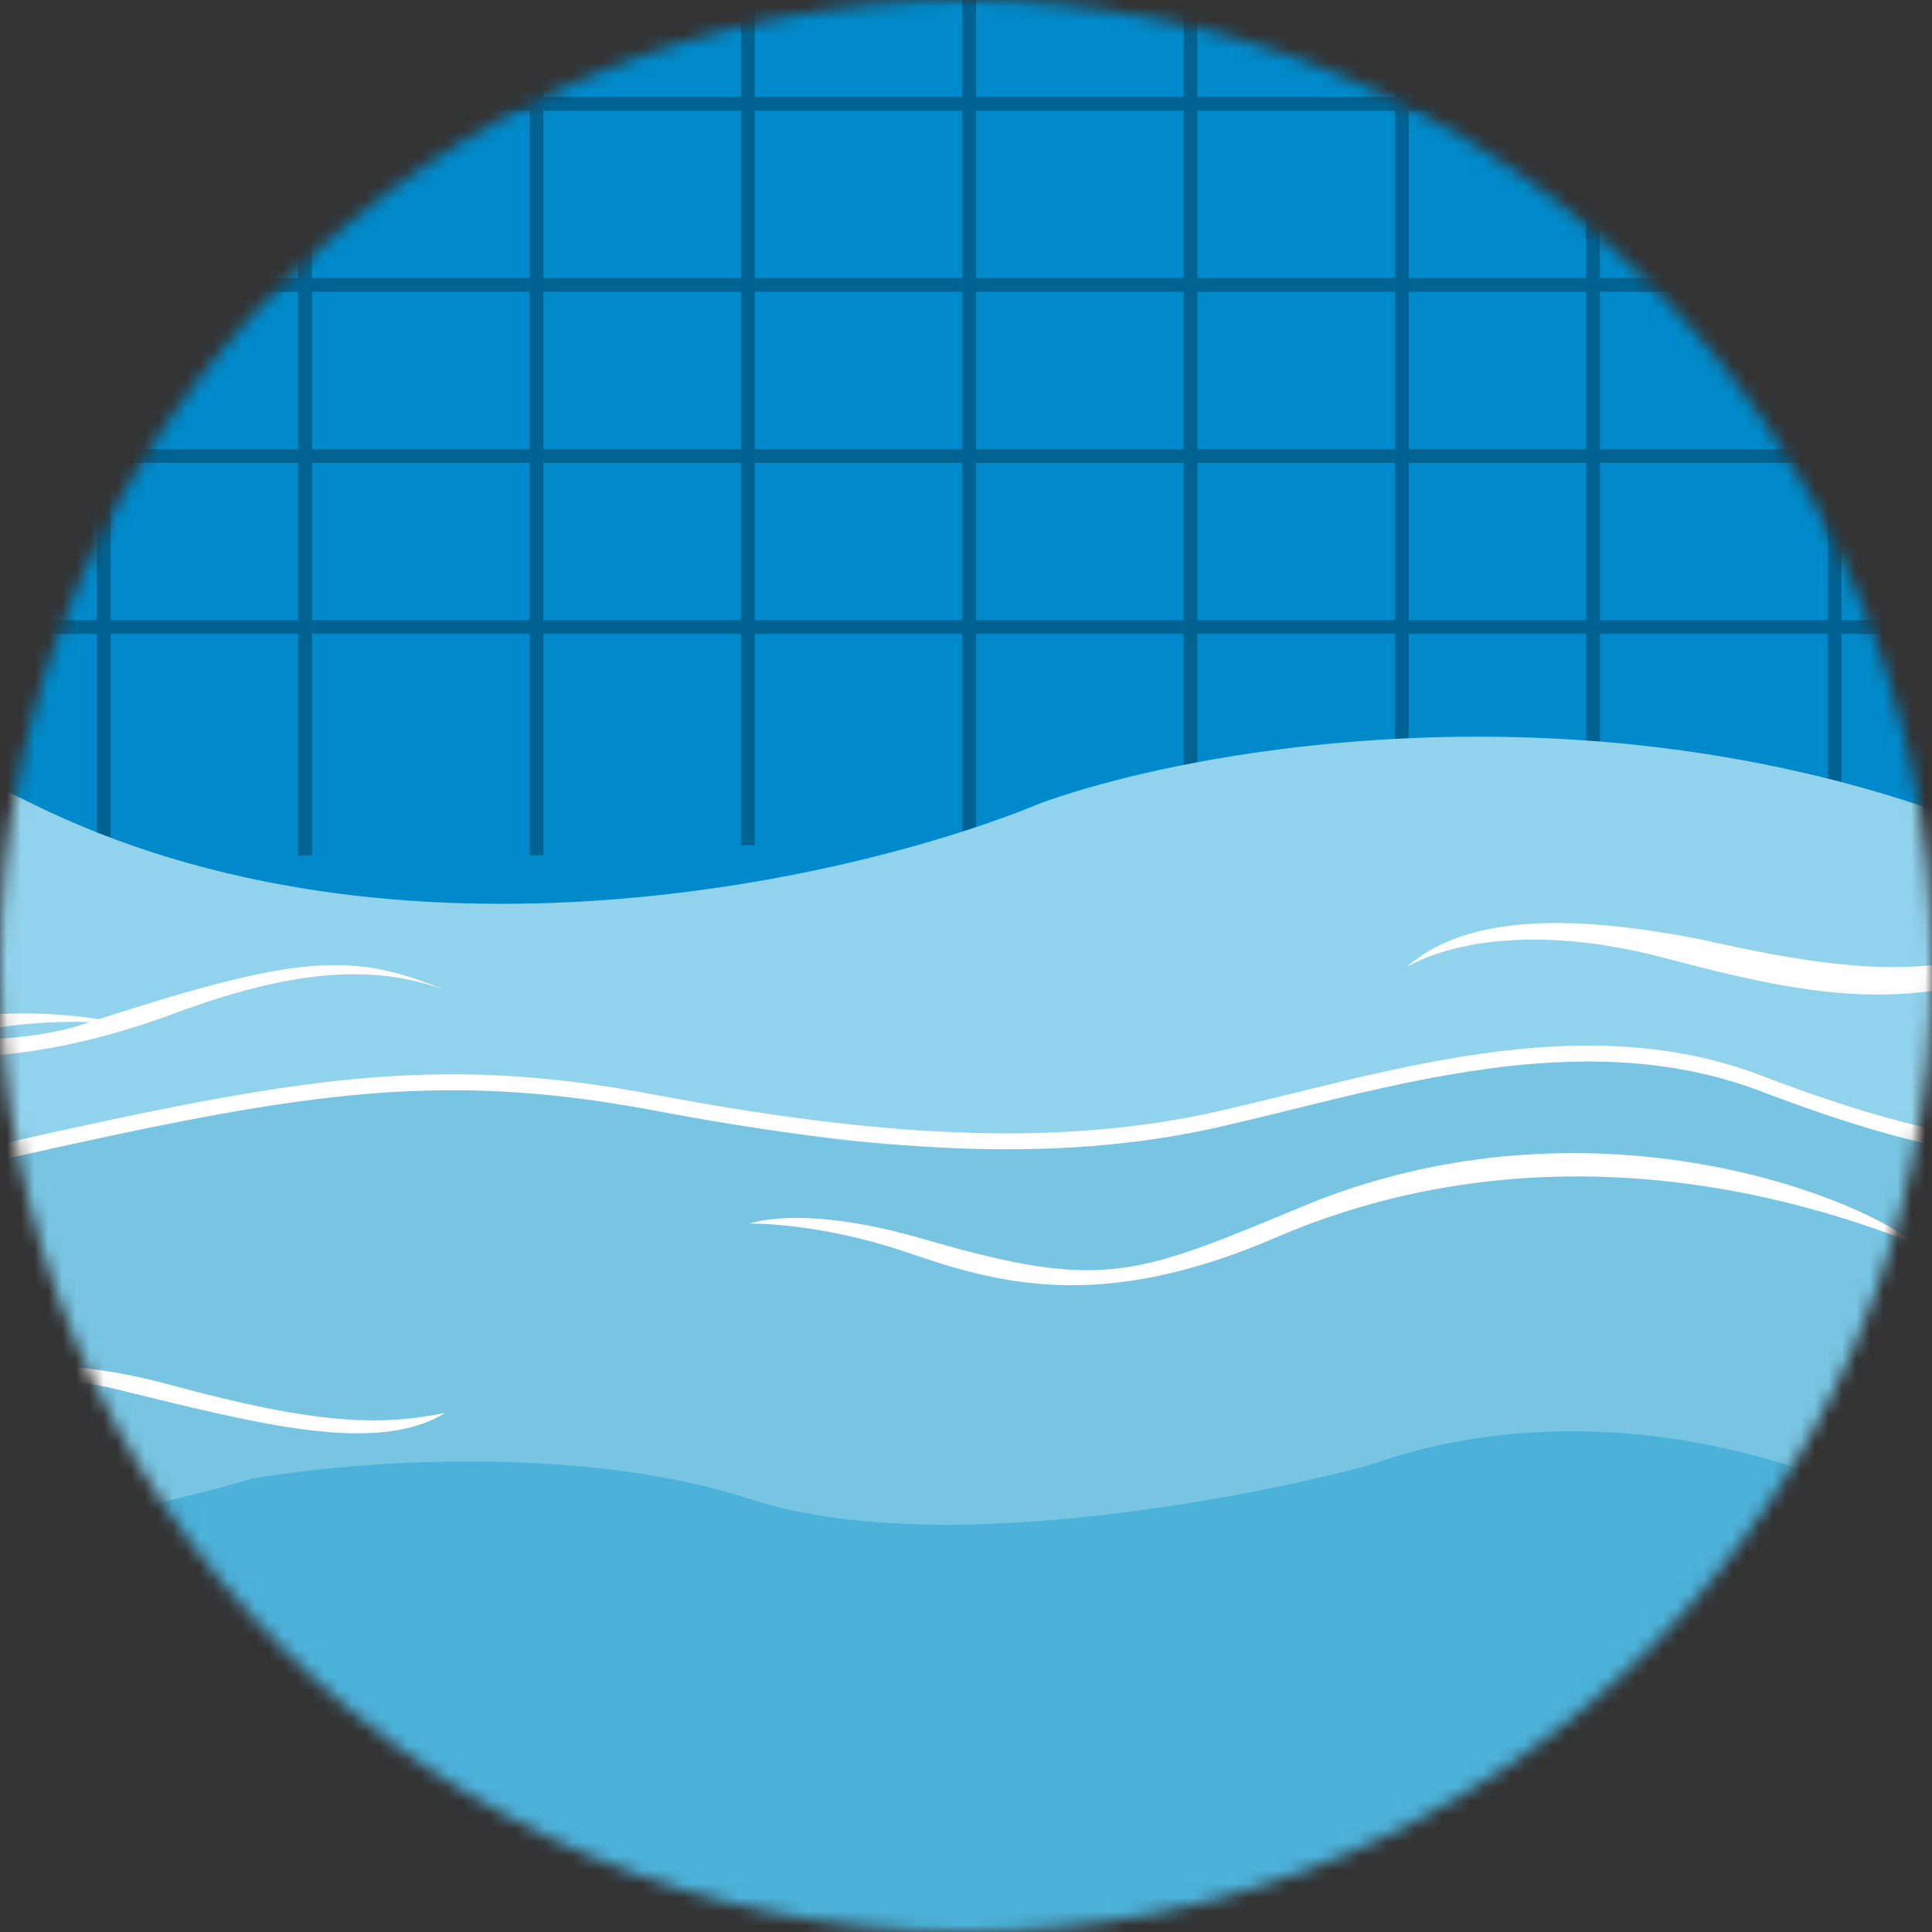 <svg width="140" height="140" viewBox="0 0 140 140" fill="none" xmlns="http://www.w3.org/2000/svg">
<rect x="0" y="0" width="140" height="140" fill="#333333" stroke="none"/>
<mask id="mask0_107_1210" style="mask-type:alpha" maskUnits="userSpaceOnUse" x="0" y="0" width="140" height="140">
<circle cx="70" cy="70" r="70" fill="#D9D9D9"/>
</mask>
<g mask="url(#mask0_107_1210)">
<rect x="-59.792" y="-3.646" width="258.125" height="87.5" fill="#008ACB"/>
<line x1="-63.437" y1="20.645" x2="202.708" y2="20.645" stroke="#006392"/>
<line x1="-65.625" y1="7.521" x2="200.521" y2="7.521" stroke="#006392"/>
<line x1="-64.167" y1="33.041" x2="201.979" y2="33.041" stroke="#006392"/>
<line x1="22.104" y1="61.979" x2="22.104" y2="0.729" stroke="#006392"/>
<line x1="54.188" y1="61.25" x2="54.188" y2="-0" stroke="#006392"/>
<line x1="86.271" y1="61.979" x2="86.271" y2="0.729" stroke="#006392"/>
<line x1="115.438" y1="61.979" x2="115.438" y2="0.729" stroke="#006392"/>
<line x1="7.521" y1="61.979" x2="7.521" y2="0.729" stroke="#006392"/>
<line x1="38.875" y1="61.979" x2="38.875" y2="0.729" stroke="#006392"/>
<line x1="70.229" y1="61.979" x2="70.229" y2="-7.292" stroke="#006392"/>
<line x1="101.583" y1="61.979" x2="101.583" y2="-7.292" stroke="#006392"/>
<line x1="132.938" y1="61.979" x2="132.938" y2="-7.292" stroke="#006392"/>
<line x1="-64.167" y1="45.437" x2="201.979" y2="45.437" stroke="#006392"/>
<path d="M2.14 58.143C-24.588 44.829 -54.424 56.223 -66 63.584V150H207V56.223C200.992 65.078 181.502 78.947 151.609 63.584C121.715 48.221 88.451 53.556 75.555 58.143C62.221 63.691 28.869 71.458 2.14 58.143Z" fill="#91D3ED"/>
<path d="M-35.375 82.623C-49.958 76.789 -57.493 79.463 -59.438 81.529V156.268H199.052V86.268C194.434 80.799 181.552 71.612 166.969 78.612C152.385 85.612 139.99 83.23 135.615 81.164C115.927 72.414 101.344 77.883 99.156 78.612C96.969 79.341 69.625 86.268 53.948 81.164C41.406 77.081 24.66 78.491 17.854 79.706C6.187 83.109 -20.792 88.456 -35.375 82.623Z" fill="#77C5E3"/>
<path d="M-35 110.079C-49.583 104.246 -57.118 106.92 -59.062 108.986V183.725H199.427V113.725C194.809 108.256 181.927 99.069 167.344 106.069C152.761 113.069 140.365 110.687 135.99 108.621C116.302 99.871 101.719 105.34 99.531 106.069C97.344 106.798 70 113.725 54.323 108.621C41.781 104.538 25.035 105.947 18.229 107.163C6.563 110.565 -20.416 115.913 -35 110.079Z" fill="#4CB2DA"/>
<path d="M-40.983 72.204C-40.983 72.204 -38.4 68.808 -26.834 71.916C-15.269 75.011 -4.936 79.812 12.162 73.608C19.427 70.88 26.062 69.477 32.093 71.693C25.078 68.742 20.777 69.411 5.396 74.421C-3.337 76.782 -14.653 73.975 -20.934 72.139C-27.201 70.276 -36.551 68.139 -40.983 72.204Z" fill="white"/>
<path d="M101.879 70.119C101.879 70.119 107.91 66.027 120.748 69.45C133.598 72.873 139.616 73.345 151.824 68.401C162.931 64.217 167.205 65.738 173.552 67.732C179.898 69.725 186.074 70.866 190.991 68.112C185.445 69.345 181.157 67.443 175.925 65.633C170.693 63.823 164.95 62.485 149.28 67.732C141.033 70.486 136.43 71.063 123.436 68.112C114.414 66.315 106.324 66.118 101.879 70.119Z" fill="white"/>
<path d="M184.658 76.27C176.672 73.254 159.167 81.464 153.594 82.474C148.021 83.484 140.77 82.972 127.658 77.949C114.545 72.926 100.331 77.779 88.359 80.507C76.401 83.235 63.236 82.304 47.37 79.313C31.503 76.323 21.394 78.12 0.479 82.802C-20.435 87.484 -34.938 81.464 -44.982 78.959C-51.001 77.451 -55.616 78.592 -58.344 79.746V80.913C-55.616 79.759 -51.001 78.618 -44.969 80.113C-34.925 82.618 -20.422 88.652 0.492 83.956C21.407 79.274 31.516 77.477 47.383 80.467C63.249 83.458 76.401 84.389 88.372 81.661C100.331 78.933 114.558 74.08 127.671 79.103C140.783 84.127 148.035 84.625 153.607 83.628C159.18 82.618 176.685 74.408 184.671 77.425C191.594 80.048 193.994 82.29 204.169 79.654V78.487C193.968 81.123 191.581 78.894 184.658 76.27Z" fill="white"/>
<path d="M-54.934 77.256C-54.934 77.256 -50.883 73.544 -42.491 76.535C-34.099 79.525 -29.929 82.253 -17.367 78.725C-4.805 75.21 1.069 73.361 9.435 74.279C3.01 72.849 -4.661 73.02 -15.557 76.627C-21.838 78.633 -27.7 78.882 -37.062 76.128C-44.457 73.872 -50.201 73.531 -54.934 77.256Z" fill="white"/>
<path d="M54.293 88.665C54.293 88.665 59.315 88.547 65.832 90.79C72.349 93.019 79.797 95.144 92.451 89.675C105.117 84.206 121.128 83.196 138.803 90.121C133.781 86.212 114.978 79.392 95.427 86.999C82.393 92.364 80.348 93.701 66.947 89.793C60.81 87.996 56.522 87.996 54.293 88.665Z" fill="white"/>
<path d="M-15.623 104.141C-15.623 104.141 -2.078 98.108 8.255 100.626C18.587 103.145 27.242 105.479 32.264 102.384C27.661 103.302 23.19 103.302 12.438 100.377C1.699 97.426 -7.375 99.026 -15.623 104.141Z" fill="white"/>
</g>
</svg>
